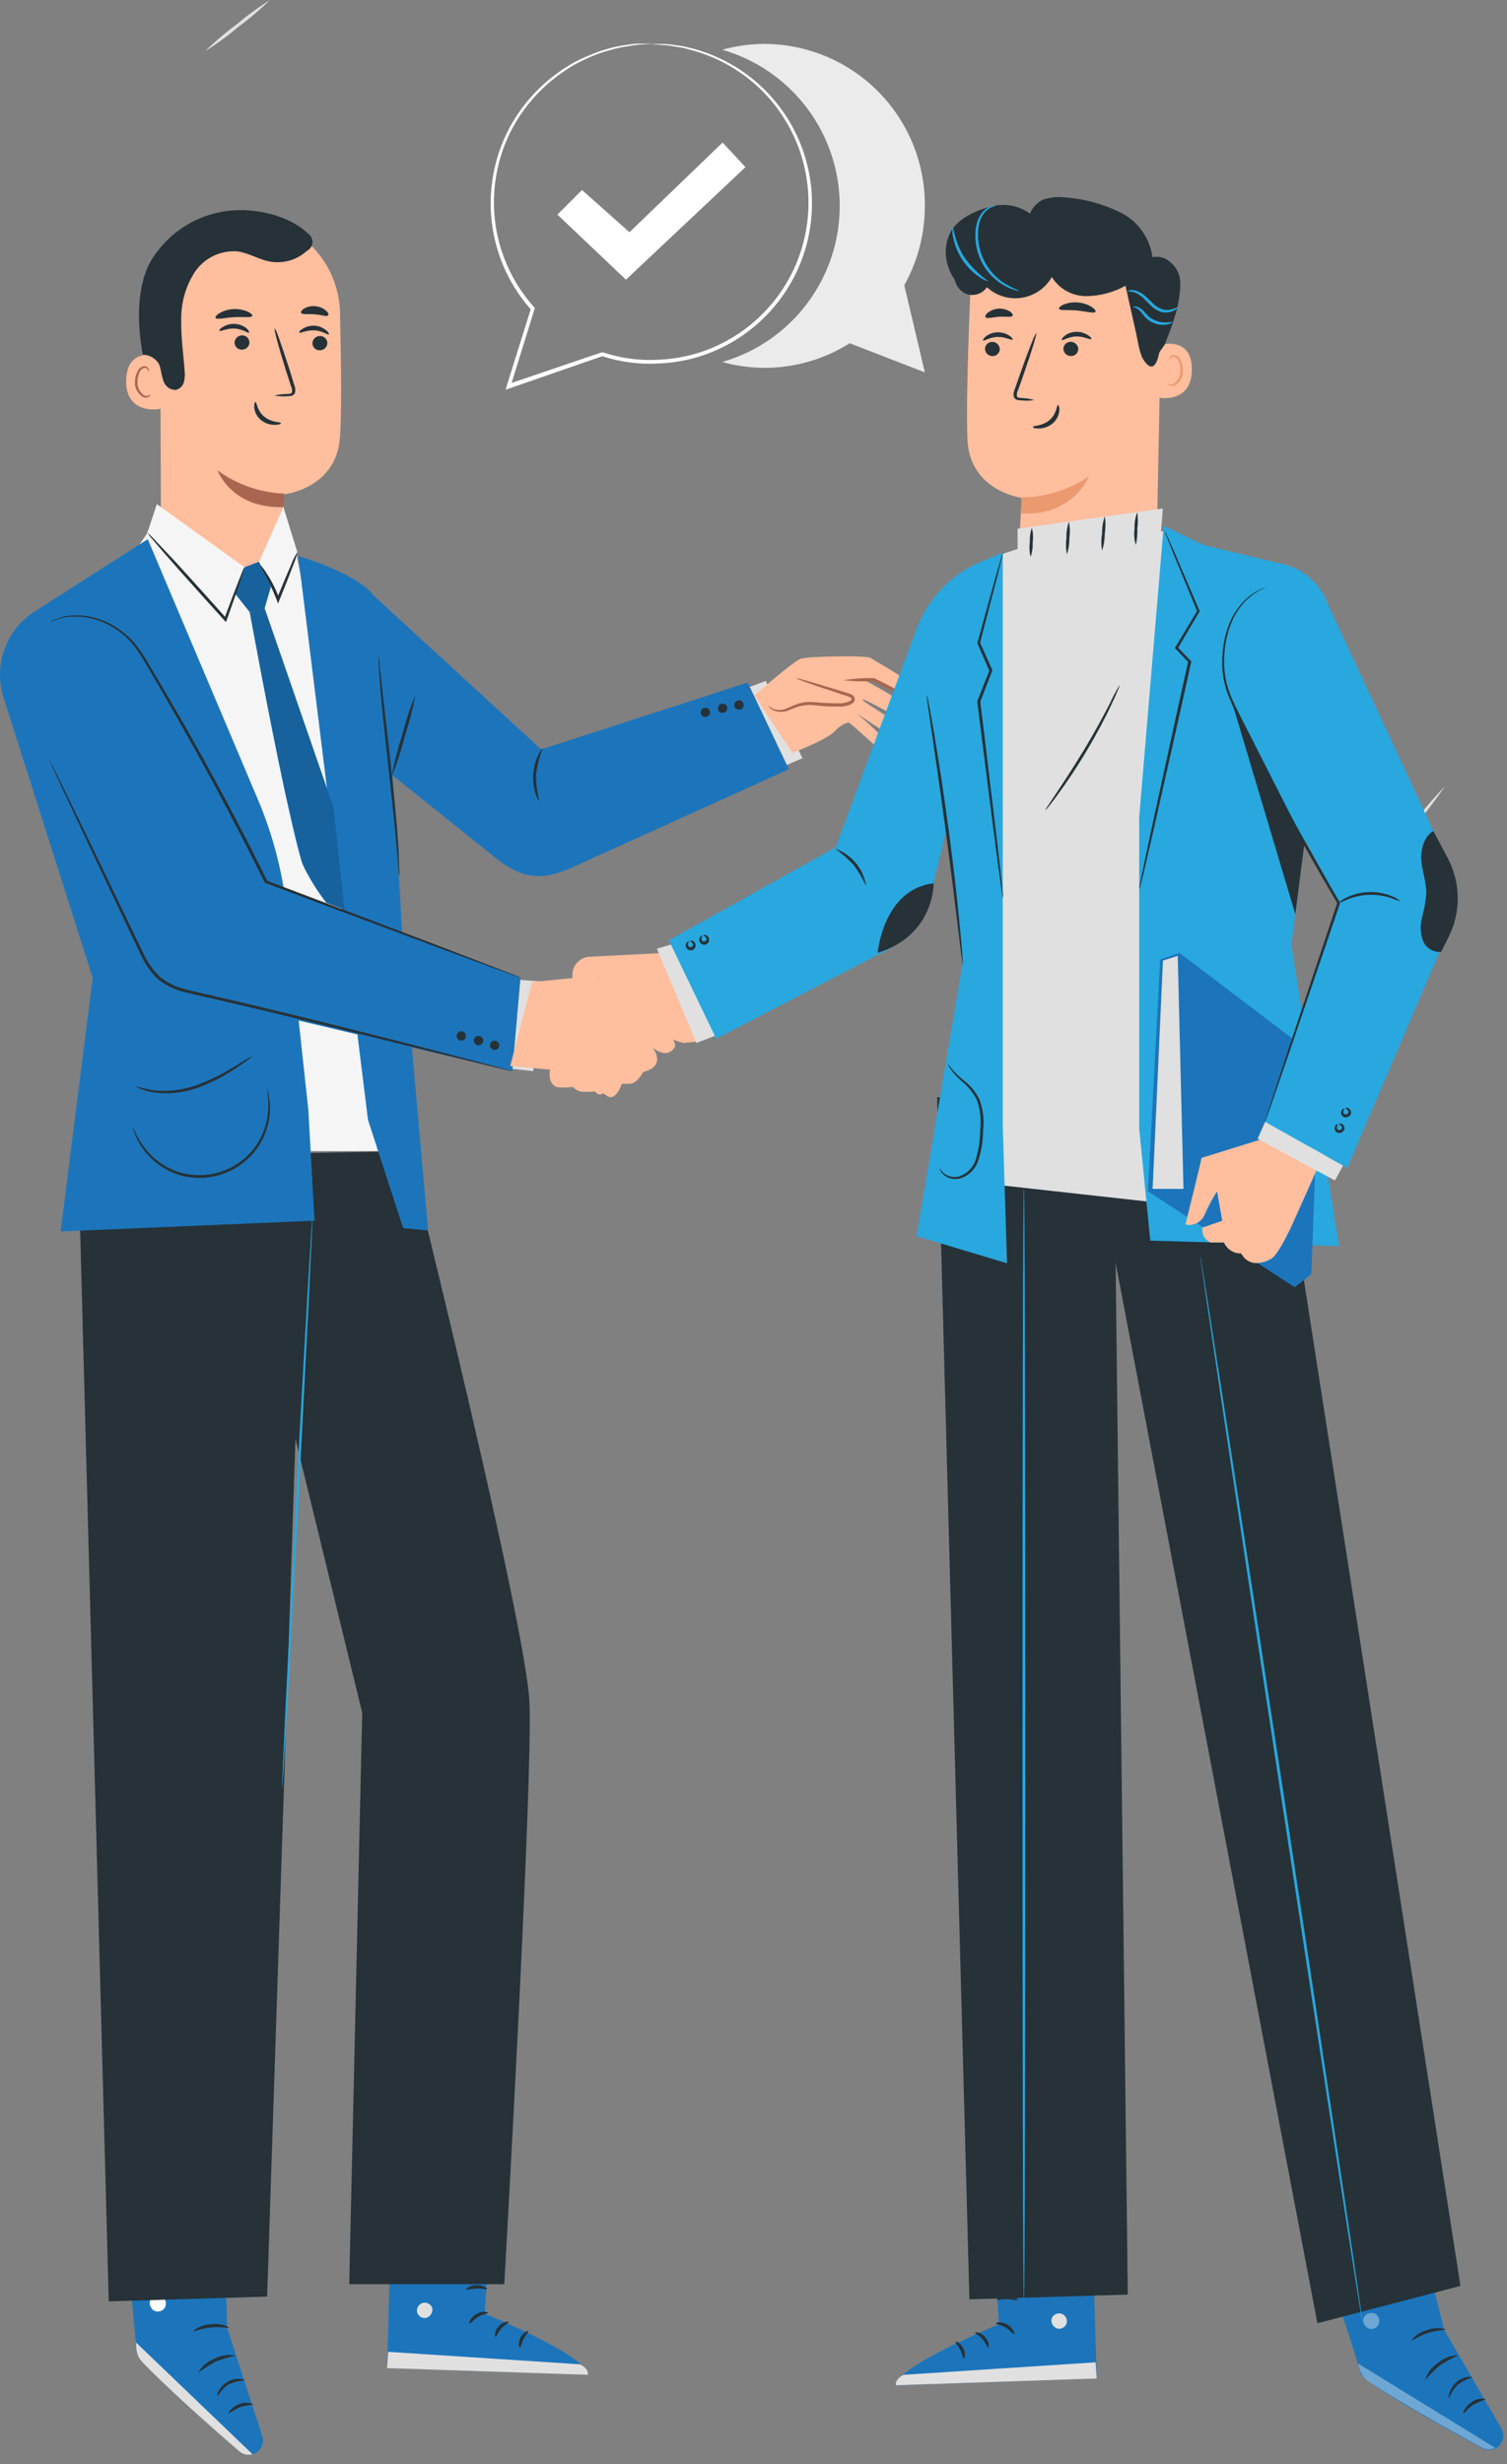 <svg width="126" height="206" viewBox="0 0 126 206" fill="none" xmlns="http://www.w3.org/2000/svg">
<rect x="0" y="0" width="126" height="206" fill="#808080" stroke="none"/>
<path d="M115.147 72.746L120.836 65.725L115.147 72.746Z" fill="white"/>
<path d="M120.813 65.725C119.96 66.969 119.042 68.166 118.061 69.312C117.143 70.507 116.163 71.653 115.124 72.746C115.978 71.504 116.896 70.308 117.876 69.163C118.795 67.967 119.775 66.819 120.813 65.725Z" fill="#E0E0E0"/>
<path d="M22.567 0C21.748 0.806 20.872 1.552 19.945 2.232C19.067 2.978 18.136 3.661 17.161 4.274C17.98 3.468 18.856 2.722 19.783 2.042C20.662 1.297 21.593 0.615 22.567 0Z" fill="#E0E0E0"/>
<path d="M22.53 34.391L16.961 29.885L22.53 34.391Z" fill="white"/>
<path d="M16.971 29.885C17.971 30.54 18.926 31.261 19.829 32.043C20.782 32.763 21.684 33.548 22.53 34.391C21.529 33.741 20.574 33.023 19.671 32.243C18.718 31.52 17.816 30.732 16.971 29.885Z" fill="#E0E0E0"/>
<g style="mix-blend-mode:multiply">
<path d="M75.609 23.848C76.737 21.819 77.329 19.534 77.326 17.212C77.337 15.444 77 13.691 76.333 12.054C75.666 10.416 74.683 8.926 73.44 7.668C72.197 6.411 70.719 5.41 69.089 4.725C67.46 4.039 65.711 3.681 63.943 3.671C62.741 3.671 61.545 3.835 60.388 4.158C63.219 4.974 65.708 6.689 67.48 9.043C69.251 11.397 70.209 14.264 70.209 17.21C70.209 20.156 69.251 23.023 67.48 25.377C65.708 27.731 63.219 29.445 60.388 30.262C62.174 30.76 64.045 30.878 65.879 30.607C67.714 30.337 69.471 29.685 71.038 28.693L77.326 31.129L75.609 23.848Z" fill="#EBEBEB"/>
</g>
<path d="M18.622 183.062L18.998 194.608L21.931 203.657C21.982 203.812 22 203.974 21.985 204.136C21.97 204.297 21.922 204.454 21.843 204.596C21.765 204.738 21.658 204.862 21.53 204.961C21.401 205.06 21.253 205.131 21.096 205.17C20.913 205.217 20.721 205.219 20.537 205.176C20.353 205.134 20.181 205.047 20.038 204.924C18.181 203.333 11.392 197.448 11.411 196.604C11.411 195.625 10.2 184.45 10.2 184.45L18.622 183.062Z" fill="#1C75BB"/>
<path d="M21.115 205.17L11.369 195.824L11.397 196.311C11.419 196.735 11.592 197.137 11.884 197.444C12.664 198.265 14.868 200.483 20.01 204.929C20.158 205.056 20.335 205.144 20.525 205.186C20.715 205.228 20.913 205.223 21.101 205.17H21.115Z" fill="#E0E0E0"/>
<path d="M13.546 191.972C13.695 192.068 13.804 192.217 13.849 192.389C13.895 192.56 13.874 192.743 13.791 192.901C13.701 193.056 13.553 193.17 13.379 193.217C13.205 193.264 13.02 193.24 12.863 193.151C12.706 193.05 12.592 192.893 12.544 192.712C12.496 192.531 12.517 192.338 12.604 192.172C12.715 192.025 12.879 191.927 13.062 191.897C13.244 191.868 13.43 191.91 13.583 192.014" fill="white"/>
<path d="M18.195 200.279C18.261 200.307 18.488 199.69 19.156 199.323C19.569 199.133 20.015 199.022 20.469 198.998C20.469 198.966 20.33 198.887 20.056 198.864C19.7 198.845 19.345 198.929 19.034 199.104C18.723 199.278 18.467 199.538 18.298 199.852C18.158 200.098 18.158 200.27 18.195 200.279Z" fill="#263238"/>
<path d="M19.086 201.778C19.406 201.573 19.737 201.389 20.079 201.226C20.448 201.135 20.821 201.065 21.198 201.017C21.014 200.916 20.808 200.861 20.599 200.855C20.389 200.849 20.181 200.894 19.991 200.984C19.342 201.221 19.04 201.75 19.086 201.778Z" fill="#263238"/>
<path d="M16.553 198.376C17.024 198.025 17.519 197.706 18.033 197.42C18.583 197.214 19.148 197.049 19.722 196.929C19.112 196.798 18.475 196.89 17.926 197.188C17.344 197.412 16.858 197.832 16.553 198.376Z" fill="#263238"/>
<path d="M16.144 194.882C16.181 194.952 16.803 194.65 17.629 194.571C18.455 194.492 19.128 194.659 19.147 194.571C18.681 194.303 18.135 194.209 17.606 194.307C17.067 194.323 16.55 194.526 16.144 194.882Z" fill="#263238"/>
<path d="M15.95 191.494C16.442 191.302 16.959 191.18 17.485 191.132C18.014 191.157 18.536 191.257 19.035 191.429C19.035 191.429 18.919 191.267 18.646 191.128C18.282 190.954 17.883 190.868 17.48 190.877C17.076 190.886 16.681 190.989 16.325 191.179C16.061 191.327 15.931 191.471 15.95 191.494Z" fill="#263238"/>
<path d="M17.43 190.488C17.462 190.344 17.462 190.195 17.43 190.051C17.37 189.654 17.231 189.272 17.021 188.928C16.889 188.663 16.674 188.448 16.409 188.316C16.318 188.279 16.218 188.273 16.123 188.297C16.027 188.321 15.943 188.375 15.88 188.45C15.763 188.602 15.708 188.793 15.727 188.984C15.773 189.371 15.953 189.729 16.237 189.996C16.52 190.263 16.888 190.422 17.277 190.446C17.662 190.465 18.045 190.369 18.376 190.17C18.706 189.971 18.97 189.677 19.133 189.327C19.173 189.239 19.194 189.144 19.194 189.047C19.194 188.95 19.173 188.854 19.133 188.766C19.083 188.681 19.008 188.614 18.918 188.575C18.828 188.536 18.728 188.526 18.632 188.548C18.352 188.625 18.097 188.776 17.894 188.984C17.595 189.247 17.345 189.562 17.156 189.912C17.076 190.036 17.024 190.175 17.003 190.321C17.277 189.868 17.616 189.458 18.01 189.105C18.196 188.933 18.42 188.809 18.664 188.743C18.716 188.731 18.771 188.736 18.82 188.757C18.869 188.778 18.91 188.813 18.938 188.859C18.964 188.917 18.977 188.98 18.977 189.044C18.977 189.108 18.964 189.171 18.938 189.23C18.787 189.526 18.555 189.772 18.269 189.941C17.983 190.109 17.655 190.193 17.323 190.181C16.995 190.158 16.685 190.024 16.443 189.801C16.201 189.579 16.042 189.281 15.991 188.956C15.975 188.824 16.008 188.69 16.084 188.58C16.117 188.538 16.163 188.508 16.215 188.493C16.267 188.479 16.322 188.482 16.372 188.501C16.596 188.611 16.781 188.788 16.901 189.007C17.163 189.466 17.342 189.967 17.43 190.488Z" fill="#263238"/>
<path d="M41.12 184.779L40.522 193.411C40.522 193.411 49.102 196.919 49.144 198.516L32.359 197.954L32.739 184.464L41.12 184.779Z" fill="#1C75BB"/>
<path d="M35.357 192.511C35.197 192.558 35.06 192.661 34.97 192.8C34.88 192.94 34.842 193.107 34.865 193.272C34.904 193.436 35.003 193.579 35.144 193.672C35.284 193.765 35.455 193.801 35.621 193.773C35.794 193.726 35.944 193.617 36.041 193.466C36.137 193.315 36.175 193.133 36.145 192.956C36.09 192.789 35.971 192.649 35.814 192.569C35.657 192.488 35.474 192.472 35.306 192.525" fill="#E0E0E0"/>
<path d="M32.359 197.968L32.452 196.608L48.513 197.653C48.513 197.653 49.246 198.005 49.144 198.53L32.359 197.968Z" fill="#E0E0E0"/>
<path d="M40.8 193.337C40.8 193.42 40.382 193.443 39.969 193.694C39.556 193.945 39.334 194.279 39.259 194.246C39.185 194.214 39.319 193.74 39.825 193.448C40.331 193.156 40.818 193.272 40.8 193.337Z" fill="#263238"/>
<path d="M42.536 194.121C42.536 194.204 42.192 194.33 41.9 194.669C41.607 195.007 41.519 195.369 41.436 195.365C41.352 195.36 41.32 194.901 41.686 194.478C42.053 194.056 42.536 194.047 42.536 194.121Z" fill="#263238"/>
<path d="M43.464 196.265C43.389 196.265 43.287 195.866 43.515 195.425C43.742 194.984 44.127 194.817 44.16 194.887C44.192 194.956 43.951 195.188 43.77 195.55C43.589 195.912 43.547 196.26 43.464 196.265Z" fill="#263238"/>
<path d="M40.716 191.355C40.679 191.425 40.308 191.299 39.844 191.318C39.38 191.337 39.013 191.467 38.972 191.397C38.93 191.327 39.287 191.044 39.835 191.03C40.382 191.016 40.758 191.29 40.716 191.355Z" fill="#263238"/>
<path d="M40.805 189.61C40.527 189.668 40.238 189.651 39.969 189.559C39.668 189.493 39.375 189.392 39.097 189.258C38.937 189.177 38.782 189.087 38.633 188.988C38.541 188.932 38.458 188.861 38.387 188.78C38.334 188.72 38.304 188.645 38.3 188.565C38.295 188.486 38.318 188.408 38.364 188.343C38.407 188.288 38.463 188.243 38.527 188.213C38.59 188.182 38.66 188.167 38.73 188.167C38.836 188.169 38.941 188.188 39.041 188.223C39.22 188.271 39.394 188.336 39.561 188.418C39.84 188.554 40.095 188.734 40.317 188.951C40.693 189.327 40.819 189.638 40.781 189.652C40.744 189.666 40.559 189.415 40.173 189.104C39.949 188.92 39.703 188.765 39.44 188.64C39.289 188.576 39.134 188.521 38.976 188.478C38.8 188.427 38.647 188.418 38.6 188.478C38.554 188.538 38.6 188.52 38.6 188.571C38.653 188.631 38.714 188.682 38.781 188.724C38.922 188.821 39.068 188.911 39.218 188.993C39.475 189.128 39.744 189.242 40.02 189.332C40.289 189.403 40.551 189.496 40.805 189.61Z" fill="#263238"/>
<path d="M40.693 189.722C40.543 189.477 40.475 189.191 40.498 188.905C40.494 188.407 40.624 187.916 40.874 187.485C40.924 187.376 41.001 187.281 41.097 187.209C41.194 187.138 41.307 187.092 41.426 187.077C41.501 187.081 41.573 187.106 41.634 187.15C41.695 187.193 41.742 187.253 41.77 187.323C41.81 187.422 41.835 187.527 41.844 187.634C41.875 187.821 41.875 188.012 41.844 188.2C41.788 188.513 41.656 188.808 41.459 189.058C41.115 189.481 40.772 189.569 40.763 189.522C40.754 189.476 41.027 189.332 41.297 188.919C41.448 188.683 41.548 188.417 41.589 188.139C41.61 187.978 41.61 187.814 41.589 187.652C41.589 187.476 41.505 187.327 41.436 187.346C41.366 187.364 41.208 187.471 41.134 187.61C41.043 187.757 40.969 187.912 40.911 188.074C40.807 188.34 40.743 188.62 40.721 188.905C40.661 189.402 40.74 189.713 40.693 189.722Z" fill="#263238"/>
<path d="M6.613 99.555L9.091 192.39L22.335 191.991L25.491 96.39L6.613 99.555Z" fill="#263238"/>
<path d="M34.136 96.232C34.136 96.232 43.965 135.589 44.267 142.3C44.568 149.01 42.164 190.952 42.164 190.952H29.198L30.284 143.186L20.437 102.78L22.799 96.441L34.136 96.232Z" fill="#263238"/>
<path d="M26.136 101.068C26.141 101.109 26.141 101.151 26.136 101.193V101.56C26.136 101.903 26.108 102.376 26.085 102.952C26.029 104.2 25.945 105.968 25.843 108.149C25.621 112.553 25.31 118.609 24.966 125.296C24.623 131.983 24.261 138.039 24.038 142.443C23.904 144.62 23.797 146.392 23.723 147.636C23.681 148.235 23.648 148.708 23.625 149.051C23.625 149.2 23.625 149.321 23.593 149.418C23.597 149.46 23.597 149.502 23.593 149.543C23.588 149.5 23.588 149.457 23.593 149.413C23.593 149.321 23.593 149.2 23.593 149.047C23.593 148.708 23.625 148.235 23.648 147.655C23.704 146.406 23.788 144.634 23.885 142.457C24.112 138.049 24.423 131.993 24.762 125.287C25.101 118.581 25.467 112.544 25.713 108.117C25.843 105.94 25.95 104.168 26.029 102.924C26.071 102.325 26.103 101.852 26.126 101.532C26.126 101.379 26.126 101.258 26.159 101.165C26.146 101.134 26.139 101.101 26.136 101.068Z" fill="#28A8DF"/>
<path d="M24.679 45.77C24.679 45.77 29.491 69.641 29.561 76.366C29.63 83.09 31.992 96.232 31.992 96.232H11.156L10.692 59.864L9.207 49.019L12.335 44.554L24.679 45.77Z" fill="#F5F5F5"/>
<path d="M24.934 46.476C24.934 46.476 29.904 47.933 31.217 49.77C32.252 51.223 33.653 78.681 33.653 78.681L35.793 102.864L33.709 102.669L30.767 93.615L24.934 46.476Z" fill="#1C75BB"/>
<path d="M31.217 49.77L45.25 62.648L62.518 57.056L65.957 64.305L47.529 72.658C44.898 73.781 43.245 73.164 41.417 71.702L31.755 63.966L31.217 49.77Z" fill="#1C75BB"/>
<path d="M59.307 59.367C59.353 59.456 59.363 59.559 59.334 59.655C59.304 59.751 59.237 59.831 59.149 59.877C59.06 59.924 58.957 59.934 58.861 59.904C58.765 59.875 58.685 59.808 58.638 59.72C58.614 59.676 58.599 59.629 58.593 59.579C58.588 59.53 58.593 59.48 58.607 59.432C58.621 59.385 58.645 59.34 58.677 59.302C58.708 59.264 58.747 59.232 58.791 59.209C58.881 59.163 58.985 59.154 59.081 59.183C59.178 59.213 59.258 59.279 59.307 59.367Z" fill="#263238"/>
<path d="M58.996 59.933C58.957 59.94 58.918 59.94 58.88 59.933C58.781 59.903 58.698 59.837 58.648 59.748C58.602 59.655 58.592 59.55 58.62 59.45C58.634 59.401 58.658 59.355 58.691 59.315C58.724 59.275 58.764 59.242 58.81 59.218C58.855 59.193 58.904 59.178 58.956 59.173C59.007 59.168 59.059 59.174 59.107 59.191C59.203 59.219 59.283 59.283 59.332 59.37C59.38 59.456 59.393 59.559 59.367 59.655C59.353 59.705 59.33 59.751 59.297 59.791C59.264 59.831 59.223 59.864 59.177 59.887C59.121 59.918 59.059 59.934 58.996 59.933ZM58.996 59.177C58.936 59.177 58.877 59.192 58.824 59.218C58.739 59.266 58.676 59.344 58.648 59.437C58.634 59.483 58.629 59.531 58.634 59.579C58.638 59.626 58.653 59.673 58.676 59.715C58.697 59.759 58.728 59.797 58.766 59.828C58.803 59.859 58.847 59.883 58.894 59.896C58.986 59.924 59.087 59.914 59.172 59.868C59.257 59.821 59.32 59.743 59.349 59.65C59.363 59.596 59.366 59.539 59.355 59.483C59.344 59.428 59.321 59.376 59.287 59.331C59.253 59.286 59.209 59.249 59.158 59.224C59.108 59.199 59.052 59.186 58.996 59.186V59.177Z" fill="#263238"/>
<path d="M60.75 59.019C60.797 59.107 60.808 59.21 60.779 59.306C60.75 59.402 60.685 59.482 60.597 59.53C60.509 59.577 60.406 59.587 60.31 59.559C60.214 59.53 60.134 59.465 60.086 59.377C60.062 59.333 60.047 59.285 60.041 59.236C60.036 59.187 60.041 59.136 60.055 59.089C60.069 59.041 60.093 58.997 60.125 58.959C60.156 58.92 60.195 58.889 60.239 58.866C60.328 58.82 60.431 58.81 60.526 58.838C60.621 58.867 60.702 58.932 60.75 59.019Z" fill="#263238"/>
<path d="M60.42 59.59C60.382 59.597 60.343 59.597 60.304 59.59C60.206 59.56 60.123 59.493 60.072 59.404C60.025 59.312 60.015 59.205 60.045 59.106C60.076 59.007 60.144 58.924 60.235 58.875C60.28 58.85 60.329 58.835 60.38 58.829C60.431 58.824 60.483 58.828 60.532 58.843C60.63 58.874 60.713 58.942 60.764 59.033C60.812 59.124 60.822 59.231 60.792 59.33C60.761 59.429 60.693 59.513 60.601 59.562C60.544 59.587 60.482 59.596 60.42 59.59ZM60.42 58.833C60.361 58.834 60.302 58.848 60.249 58.875C60.186 58.91 60.134 58.964 60.101 59.028C60.068 59.092 60.054 59.165 60.061 59.237C60.069 59.309 60.097 59.377 60.143 59.433C60.188 59.489 60.249 59.531 60.318 59.553C60.411 59.578 60.511 59.569 60.597 59.525C60.682 59.478 60.746 59.4 60.774 59.307C60.802 59.214 60.791 59.114 60.745 59.028C60.723 58.985 60.693 58.946 60.655 58.915C60.618 58.884 60.574 58.861 60.527 58.847C60.491 58.837 60.453 58.833 60.416 58.833H60.42Z" fill="#263238"/>
<path d="M62.128 58.745C62.152 58.789 62.168 58.836 62.173 58.886C62.178 58.935 62.174 58.985 62.16 59.033C62.145 59.08 62.122 59.125 62.09 59.163C62.058 59.201 62.019 59.233 61.975 59.256C61.886 59.302 61.782 59.311 61.685 59.282C61.589 59.252 61.508 59.186 61.46 59.098C61.413 59.009 61.404 58.906 61.433 58.81C61.463 58.714 61.529 58.634 61.618 58.587C61.706 58.541 61.81 58.531 61.906 58.561C62.001 58.59 62.081 58.657 62.128 58.745Z" fill="#263238"/>
<path d="M61.78 59.312C61.742 59.319 61.703 59.319 61.664 59.312C61.569 59.283 61.488 59.219 61.44 59.133C61.391 59.046 61.378 58.944 61.404 58.848C61.418 58.798 61.442 58.751 61.474 58.711C61.507 58.671 61.548 58.639 61.594 58.615C61.64 58.591 61.689 58.576 61.74 58.571C61.791 58.565 61.843 58.57 61.892 58.585C61.941 58.599 61.987 58.623 62.026 58.656C62.066 58.688 62.099 58.728 62.123 58.773C62.171 58.865 62.181 58.972 62.151 59.071C62.12 59.17 62.052 59.253 61.961 59.302C61.903 59.321 61.84 59.324 61.78 59.312ZM61.78 58.555C61.72 58.556 61.662 58.57 61.608 58.597C61.524 58.644 61.461 58.722 61.432 58.815C61.418 58.861 61.413 58.909 61.418 58.957C61.423 59.005 61.437 59.051 61.46 59.093C61.482 59.137 61.512 59.175 61.549 59.206C61.587 59.237 61.63 59.261 61.676 59.275C61.722 59.289 61.771 59.294 61.819 59.289C61.867 59.285 61.914 59.27 61.956 59.247C62.042 59.2 62.106 59.122 62.133 59.029C62.161 58.936 62.151 58.836 62.105 58.75C62.074 58.691 62.027 58.641 61.97 58.607C61.913 58.572 61.847 58.554 61.78 58.555Z" fill="#263238"/>
<path d="M62.69 57.418L64.026 56.926L67.094 63.386L65.79 63.943L62.69 57.418Z" fill="#E0E0E0"/>
<path d="M31.667 54.861C31.714 55.098 31.741 55.339 31.746 55.581C31.797 56.091 31.867 56.75 31.95 57.548C32.141 59.251 32.414 61.525 32.684 64.045C32.953 66.565 33.189 68.881 33.291 70.542C33.347 71.377 33.37 72.055 33.375 72.523C33.4 72.766 33.4 73.01 33.375 73.252C33.332 73.013 33.309 72.771 33.305 72.528C33.273 72.064 33.222 71.386 33.143 70.556C32.994 68.894 32.748 66.602 32.465 64.059C32.182 61.516 31.936 59.228 31.802 57.562C31.732 56.727 31.695 56.054 31.676 55.585C31.65 55.345 31.647 55.102 31.667 54.861Z" fill="#263238"/>
<path d="M34.735 58.082C34.518 59.254 34.223 60.411 33.853 61.544C33.559 62.698 33.188 63.831 32.744 64.936C32.958 63.764 33.251 62.607 33.621 61.474C33.913 60.319 34.285 59.185 34.735 58.082Z" fill="#263238"/>
<path d="M45.102 67.001C44.953 66.821 44.847 66.61 44.791 66.384C44.444 65.314 44.517 64.153 44.995 63.135C45.185 62.75 45.357 62.546 45.38 62.565C45.098 63.268 44.911 64.007 44.823 64.76C44.819 65.516 44.913 66.269 45.102 67.001Z" fill="#263238"/>
<path d="M43.496 81.916L45.292 82.055L44.582 89.55L42.846 89.35L43.496 81.916Z" fill="#E0E0E0"/>
<path d="M12.353 45.074L2.668 51.269C1.562 52.048 0.736 53.162 0.314 54.447C-0.108 55.732 -0.105 57.119 0.325 58.402L7.75 81.74L5.072 102.947L26.298 102.047L25.778 92.766L23.978 76.134C23.644 73.05 22.877 70.029 21.699 67.159L12.353 45.074Z" fill="#1C75BB"/>
<path d="M2.237 59.664L11.921 79.93C12.308 80.737 12.871 81.448 13.568 82.01C14.265 82.572 15.078 82.971 15.95 83.178L42.828 89.545L43.515 81.716L22.999 74.008L12.678 54.197C12.305 53.484 11.791 52.855 11.166 52.349C10.541 51.842 9.819 51.468 9.044 51.251C8.27 51.034 7.459 50.977 6.662 51.085C5.864 51.192 5.098 51.462 4.408 51.877C3.123 52.654 2.182 53.893 1.779 55.34C1.375 56.787 1.539 58.334 2.237 59.664Z" fill="#1C75BB"/>
<path d="M43.515 81.721C43.476 81.718 43.439 81.708 43.403 81.693L43.088 81.586L41.872 81.15L37.37 79.493L22.2 73.823H22.159L22.135 73.781C21.565 72.644 20.961 71.461 20.349 70.24C18.669 66.964 16.994 63.878 15.425 61.098C14.641 59.706 13.884 58.393 13.17 57.163L12.126 55.376C11.959 55.093 11.791 54.819 11.615 54.559C11.449 54.303 11.266 54.058 11.068 53.826C10.376 53.002 9.489 52.364 8.487 51.97C7.732 51.663 6.921 51.517 6.107 51.543C5.408 51.556 4.723 51.739 4.111 52.077L4.223 51.998C4.334 51.92 4.454 51.854 4.58 51.803C5.06 51.59 5.577 51.47 6.102 51.45C6.932 51.407 7.761 51.541 8.534 51.845C9.863 52.365 10.998 53.284 11.782 54.476C11.968 54.736 12.14 55.014 12.302 55.297L13.355 57.061C14.079 58.286 14.84 59.599 15.634 60.987C17.212 63.771 18.882 66.848 20.581 70.129C21.198 71.34 21.801 72.533 22.363 73.674L22.298 73.614L37.44 79.359L41.914 81.085L43.116 81.549L43.426 81.679L43.515 81.721Z" fill="#263238"/>
<path d="M38.948 86.603C38.948 86.704 38.908 86.8 38.837 86.872C38.766 86.943 38.669 86.983 38.568 86.983C38.467 86.983 38.37 86.943 38.299 86.872C38.227 86.8 38.187 86.704 38.187 86.603C38.187 86.502 38.227 86.405 38.299 86.334C38.37 86.262 38.467 86.222 38.568 86.222C38.669 86.222 38.766 86.262 38.837 86.334C38.908 86.405 38.948 86.502 38.948 86.603Z" fill="#263238"/>
<path d="M38.577 87.002C38.499 87.003 38.422 86.98 38.356 86.937C38.291 86.894 38.239 86.833 38.209 86.76C38.178 86.688 38.17 86.609 38.185 86.531C38.2 86.455 38.238 86.384 38.294 86.328C38.349 86.273 38.42 86.235 38.497 86.22C38.574 86.205 38.653 86.213 38.725 86.244C38.798 86.274 38.859 86.326 38.902 86.391C38.945 86.457 38.968 86.534 38.967 86.612C38.966 86.715 38.924 86.813 38.851 86.886C38.779 86.959 38.68 87.001 38.577 87.002ZM38.577 86.241C38.503 86.24 38.431 86.261 38.37 86.301C38.308 86.341 38.26 86.399 38.231 86.467C38.202 86.534 38.194 86.609 38.208 86.681C38.221 86.754 38.257 86.82 38.308 86.873C38.36 86.925 38.426 86.961 38.498 86.976C38.57 86.99 38.645 86.983 38.713 86.955C38.782 86.927 38.84 86.88 38.881 86.819C38.922 86.757 38.944 86.686 38.944 86.612C38.946 86.563 38.937 86.513 38.92 86.467C38.902 86.421 38.876 86.379 38.841 86.344C38.807 86.308 38.766 86.28 38.721 86.261C38.675 86.241 38.626 86.231 38.577 86.231V86.241Z" fill="#263238"/>
<path d="M40.387 87.002C40.387 87.103 40.347 87.2 40.276 87.271C40.204 87.343 40.107 87.383 40.007 87.383C39.906 87.383 39.809 87.343 39.737 87.271C39.666 87.2 39.626 87.103 39.626 87.002C39.626 86.901 39.666 86.804 39.737 86.733C39.809 86.662 39.906 86.622 40.007 86.622C40.107 86.622 40.204 86.662 40.276 86.733C40.347 86.804 40.387 86.901 40.387 87.002Z" fill="#263238"/>
<path d="M40.006 87.368C39.929 87.368 39.854 87.346 39.79 87.303C39.726 87.26 39.676 87.199 39.646 87.128C39.617 87.057 39.609 86.978 39.624 86.903C39.639 86.827 39.676 86.758 39.731 86.703C39.785 86.648 39.855 86.611 39.93 86.596C40.006 86.581 40.084 86.589 40.155 86.618C40.227 86.648 40.288 86.698 40.33 86.762C40.373 86.826 40.396 86.902 40.396 86.979C40.396 87.03 40.386 87.081 40.366 87.128C40.347 87.175 40.318 87.218 40.282 87.254C40.246 87.29 40.203 87.319 40.155 87.339C40.108 87.358 40.057 87.368 40.006 87.368ZM40.006 86.612C39.934 86.612 39.863 86.634 39.803 86.674C39.742 86.714 39.695 86.771 39.668 86.838C39.64 86.905 39.633 86.979 39.647 87.05C39.661 87.121 39.696 87.187 39.747 87.238C39.798 87.289 39.864 87.324 39.935 87.338C40.006 87.352 40.08 87.345 40.147 87.317C40.214 87.29 40.271 87.243 40.311 87.182C40.351 87.122 40.373 87.051 40.373 86.979C40.373 86.881 40.334 86.788 40.266 86.719C40.197 86.651 40.103 86.612 40.006 86.612Z" fill="#263238"/>
<path d="M41.352 87.763C41.562 87.763 41.733 87.593 41.733 87.382C41.733 87.172 41.562 87.002 41.352 87.002C41.142 87.002 40.972 87.172 40.972 87.382C40.972 87.593 41.142 87.763 41.352 87.763Z" fill="#263238"/>
<path d="M41.361 87.772C41.284 87.772 41.209 87.749 41.145 87.707C41.081 87.664 41.031 87.603 41.001 87.532C40.972 87.46 40.964 87.382 40.979 87.306C40.994 87.231 41.031 87.161 41.086 87.107C41.14 87.052 41.21 87.015 41.285 87C41.361 86.985 41.439 86.993 41.511 87.022C41.582 87.052 41.643 87.102 41.686 87.166C41.728 87.23 41.751 87.305 41.751 87.382C41.751 87.486 41.71 87.585 41.637 87.658C41.564 87.731 41.465 87.772 41.361 87.772ZM41.361 87.016C41.264 87.016 41.171 87.055 41.102 87.123C41.033 87.192 40.995 87.285 40.995 87.382C40.995 87.48 41.033 87.573 41.102 87.642C41.171 87.71 41.264 87.749 41.361 87.749C41.459 87.749 41.552 87.71 41.621 87.642C41.69 87.573 41.728 87.48 41.728 87.382C41.728 87.285 41.69 87.192 41.621 87.123C41.552 87.055 41.459 87.016 41.361 87.016Z" fill="#263238"/>
<path d="M42.828 89.55L42.698 89.526L42.322 89.443L40.874 89.095L35.556 87.786C31.069 86.686 24.883 85.127 18.005 83.535C17.147 83.331 16.297 83.169 15.458 82.941C14.605 82.747 13.81 82.354 13.137 81.795C12.549 81.208 12.077 80.515 11.745 79.753L10.733 77.637L7.262 70.296L4.942 65.34L4.325 63.989L4.167 63.636C4.148 63.596 4.132 63.554 4.121 63.511C4.121 63.511 4.148 63.548 4.19 63.623L4.367 63.971L5.03 65.302C5.601 66.481 6.422 68.156 7.425 70.226L10.947 77.54C11.276 78.227 11.62 78.932 11.963 79.651C12.292 80.385 12.753 81.052 13.323 81.619C13.963 82.149 14.718 82.522 15.527 82.709C16.349 82.932 17.207 83.095 18.066 83.303C24.938 84.895 31.124 86.478 35.602 87.624L40.902 89.016L42.336 89.406L42.707 89.513C42.749 89.52 42.789 89.532 42.828 89.55Z" fill="#263238"/>
<path d="M21.119 88.278C21.119 88.278 21.017 88.389 20.799 88.547C20.581 88.705 20.27 88.937 19.871 89.202C18.835 89.919 17.712 90.502 16.529 90.937C15.334 91.375 14.048 91.504 12.789 91.313C12.41 91.25 12.04 91.144 11.685 90.998C11.553 90.95 11.43 90.882 11.318 90.798C11.81 90.94 12.309 91.056 12.812 91.146C14.043 91.279 15.287 91.13 16.451 90.71C17.614 90.276 18.729 89.723 19.778 89.058C20.208 88.769 20.656 88.509 21.119 88.278Z" fill="#263238"/>
<path d="M22.298 90.969C22.328 91.025 22.349 91.084 22.363 91.146C22.416 91.316 22.458 91.49 22.488 91.666C22.6 92.317 22.6 92.982 22.488 93.633C22.309 94.603 21.895 95.515 21.282 96.288C20.51 97.23 19.468 97.913 18.297 98.245C17.125 98.577 15.88 98.542 14.729 98.144C13.803 97.8 12.976 97.234 12.32 96.496C11.879 96.003 11.528 95.436 11.281 94.821C11.218 94.655 11.164 94.487 11.119 94.315C11.091 94.195 11.077 94.13 11.086 94.13C11.393 94.959 11.854 95.723 12.446 96.38C13.098 97.078 13.905 97.611 14.803 97.935C15.909 98.308 17.102 98.338 18.226 98.024C19.35 97.71 20.353 97.064 21.105 96.172C21.707 95.431 22.122 94.558 22.316 93.624C22.478 92.746 22.471 91.845 22.298 90.969Z" fill="#263238"/>
<path d="M13.397 26.6L13.457 43.891C13.461 44.587 13.607 45.274 13.884 45.912C14.162 46.55 14.566 47.125 15.072 47.603C15.579 48.08 16.177 48.449 16.83 48.689C17.483 48.928 18.178 49.033 18.873 48.995C20.187 48.92 21.422 48.344 22.325 47.386C23.228 46.428 23.729 45.161 23.727 43.844C23.727 42.54 23.727 41.455 23.727 41.325C23.727 41.325 28.127 40.893 28.428 36.535C28.577 34.429 28.521 30.067 28.428 26.122C28.381 24.078 27.566 22.126 26.144 20.656C24.722 19.186 22.799 18.306 20.757 18.191H20.335C15.801 18.182 13.263 22.034 13.397 26.6Z" fill="#FFBE9D"/>
<path d="M23.755 41.264C21.747 41.184 19.809 40.509 18.186 39.324C18.186 39.324 19.351 42.54 23.723 42.396L23.755 41.264Z" fill="#AA6550"/>
<path d="M27.37 28.688C27.363 28.851 27.291 29.005 27.172 29.116C27.052 29.228 26.893 29.287 26.73 29.282C26.65 29.284 26.571 29.27 26.497 29.241C26.423 29.211 26.355 29.167 26.299 29.111C26.242 29.056 26.197 28.989 26.167 28.915C26.136 28.842 26.121 28.763 26.122 28.683C26.13 28.521 26.201 28.369 26.32 28.258C26.438 28.147 26.595 28.087 26.757 28.089C26.837 28.088 26.916 28.103 26.99 28.132C27.064 28.162 27.131 28.206 27.188 28.261C27.245 28.317 27.291 28.383 27.322 28.456C27.353 28.53 27.369 28.608 27.37 28.688Z" fill="#263238"/>
<path d="M27.491 27.955C27.412 28.029 26.957 27.653 26.289 27.616C25.62 27.579 25.105 27.89 25.04 27.802C24.975 27.714 25.091 27.621 25.314 27.477C25.616 27.292 25.968 27.206 26.321 27.231C26.661 27.253 26.986 27.381 27.249 27.598C27.472 27.769 27.532 27.918 27.491 27.955Z" fill="#263238"/>
<path d="M20.855 28.637C20.848 28.799 20.777 28.953 20.658 29.064C20.539 29.175 20.382 29.235 20.219 29.231C20.14 29.233 20.06 29.219 19.986 29.189C19.912 29.16 19.845 29.116 19.788 29.06C19.732 29.005 19.687 28.938 19.656 28.864C19.626 28.791 19.61 28.712 19.611 28.632C19.618 28.47 19.689 28.317 19.808 28.206C19.927 28.095 20.084 28.035 20.247 28.038C20.326 28.036 20.406 28.05 20.48 28.08C20.553 28.109 20.621 28.153 20.678 28.209C20.734 28.265 20.779 28.331 20.81 28.405C20.84 28.478 20.855 28.557 20.855 28.637Z" fill="#263238"/>
<path d="M20.822 27.802C20.739 27.881 20.289 27.5 19.616 27.468C18.943 27.435 18.437 27.737 18.367 27.648C18.298 27.56 18.423 27.472 18.646 27.328C18.946 27.143 19.296 27.056 19.648 27.078C19.997 27.098 20.331 27.226 20.604 27.444C20.799 27.602 20.859 27.769 20.822 27.802Z" fill="#263238"/>
<path d="M22.943 33.069C23.303 32.981 23.672 32.936 24.043 32.934C24.214 32.934 24.381 32.902 24.414 32.786C24.438 32.611 24.409 32.433 24.33 32.275C24.191 31.853 24.047 31.407 23.899 30.943C23.3 29.045 22.878 27.491 22.971 27.468C23.064 27.444 23.579 28.962 24.191 30.851C24.33 31.315 24.47 31.779 24.6 32.187C24.697 32.4 24.715 32.64 24.651 32.865C24.622 32.923 24.58 32.974 24.529 33.015C24.477 33.055 24.417 33.083 24.354 33.097C24.257 33.116 24.159 33.126 24.061 33.124C23.688 33.156 23.311 33.137 22.943 33.069Z" fill="#263238"/>
<path d="M21.091 26.409C21.012 26.59 20.349 26.465 19.56 26.516C18.771 26.567 18.117 26.744 18.024 26.572C17.982 26.493 18.103 26.326 18.367 26.168C18.719 25.973 19.111 25.86 19.513 25.839C19.915 25.817 20.317 25.887 20.688 26.043C20.989 26.173 21.124 26.326 21.091 26.409Z" fill="#263238"/>
<path d="M27.44 26.354C27.314 26.498 26.86 26.317 26.307 26.275C25.755 26.233 25.277 26.321 25.175 26.154C25.133 26.076 25.217 25.927 25.43 25.792C25.713 25.635 26.036 25.567 26.358 25.598C26.684 25.621 26.994 25.746 27.245 25.955C27.44 26.122 27.491 26.284 27.44 26.354Z" fill="#263238"/>
<path d="M13.569 29.848C13.495 29.811 10.622 28.795 10.548 31.779C10.473 34.763 13.485 34.224 13.495 34.141C13.504 34.057 13.569 29.848 13.569 29.848Z" fill="#FFBE9D"/>
<path d="M12.59 32.985C12.59 32.985 12.539 33.023 12.45 33.06C12.325 33.111 12.185 33.111 12.06 33.06C11.871 32.932 11.718 32.757 11.619 32.552C11.519 32.346 11.476 32.118 11.494 31.89C11.493 31.635 11.548 31.383 11.657 31.152C11.687 31.059 11.739 30.975 11.81 30.907C11.88 30.839 11.966 30.789 12.06 30.762C12.12 30.748 12.183 30.756 12.238 30.783C12.293 30.81 12.337 30.855 12.362 30.911C12.399 30.994 12.362 31.055 12.395 31.059C12.427 31.064 12.46 31.013 12.441 30.888C12.424 30.814 12.383 30.747 12.325 30.698C12.286 30.666 12.24 30.642 12.192 30.628C12.143 30.613 12.092 30.609 12.042 30.614C11.917 30.636 11.8 30.691 11.702 30.772C11.604 30.854 11.53 30.959 11.485 31.078C11.352 31.333 11.284 31.617 11.286 31.904C11.264 32.17 11.321 32.436 11.451 32.669C11.581 32.902 11.777 33.091 12.014 33.213C12.091 33.237 12.173 33.244 12.254 33.233C12.334 33.222 12.411 33.193 12.478 33.148C12.59 33.06 12.622 32.99 12.59 32.985Z" fill="#AA6550"/>
<path d="M11.917 29.653C12.201 29.651 12.481 29.726 12.726 29.869C12.971 30.013 13.172 30.221 13.309 30.47C13.476 30.906 13.495 31.398 13.662 31.83C13.726 32.055 13.863 32.253 14.052 32.392C14.242 32.531 14.472 32.602 14.706 32.596C14.864 32.556 15.009 32.476 15.127 32.362C15.244 32.249 15.329 32.107 15.374 31.95C15.455 31.637 15.475 31.311 15.434 30.99C15.342 29.598 15.124 28.206 15.152 26.785C15.118 25.37 15.504 23.977 16.261 22.781C16.648 22.191 17.186 21.716 17.82 21.406C18.453 21.096 19.159 20.961 19.862 21.017C20.79 21.147 21.607 21.676 22.516 21.857C23.06 21.962 23.621 21.941 24.156 21.797C24.691 21.652 25.185 21.387 25.602 21.022C25.65 20.983 25.699 20.948 25.751 20.915C25.902 20.82 26.018 20.677 26.08 20.509C26.141 20.341 26.145 20.157 26.089 19.987C26.06 19.879 26.006 19.779 25.932 19.695C24.201 17.899 20.934 17.24 18.507 17.713C17.263 17.945 16.085 18.444 15.053 19.176C14.022 19.909 13.162 20.857 12.534 21.955C11.369 24.159 11.495 27.319 11.94 29.639" fill="#263238"/>
<path d="M21.361 33.598C21.472 33.598 21.472 34.317 22.094 34.832C22.716 35.347 23.486 35.269 23.486 35.366C23.486 35.464 23.314 35.51 22.985 35.519C22.559 35.524 22.145 35.38 21.815 35.111C21.509 34.856 21.31 34.495 21.259 34.099C21.231 33.77 21.314 33.593 21.361 33.598Z" fill="#263238"/>
<path d="M63.061 58.151C63.061 58.151 66.332 55.279 66.95 55.07C67.567 54.861 72.518 54.764 72.825 55.014C73.131 55.265 78.143 57.994 77.317 58.411C76.491 58.829 73.033 56.871 73.033 56.871L72.453 56.95C72.453 56.95 75.47 58.56 76.003 59.177C76.537 59.794 76.003 60.434 75.465 60.17C74.927 59.906 72.314 58.416 72.11 58.472C71.906 58.527 74.867 60.263 75.14 60.583C75.507 61.015 75.27 61.85 74.699 61.609C74.365 61.465 71.637 59.655 71.637 59.655C72.409 60.289 73.147 60.964 73.846 61.678C74.087 62.142 73.623 62.56 73.145 62.268C72.82 62.068 71.414 60.69 70.978 60.411C70.978 60.411 70.514 60.379 69.785 61.135C69.056 61.892 66.267 62.931 66.267 62.931L63.061 58.151Z" fill="#FFBE9D"/>
<path d="M77.303 58.421C76.95 58.474 76.589 58.452 76.245 58.356C75.865 58.279 75.494 58.167 75.136 58.022C74.751 57.84 74.328 57.622 73.883 57.4L72.955 56.936H73.02C72.175 56.983 71.327 56.96 70.486 56.866C71.322 56.733 72.168 56.672 73.015 56.685H73.043H73.075L74.003 57.149L75.238 57.785C75.579 57.937 75.931 58.062 76.291 58.161C76.904 58.342 77.308 58.379 77.303 58.421Z" fill="#AA6550"/>
<path d="M64.277 58.982C64.411 59.173 64.602 59.316 64.823 59.393C65.043 59.469 65.282 59.475 65.506 59.409C65.97 59.312 66.374 59.061 66.82 58.945C68.161 58.56 69.65 59.275 70.968 58.824C71.154 58.764 71.358 58.625 71.34 58.435C71.321 58.244 71.117 58.165 70.945 58.11L66.546 56.718" fill="#FFBE9D"/>
<path d="M66.546 56.694C66.713 56.71 66.878 56.744 67.038 56.796C67.349 56.88 67.794 57.01 68.347 57.172L70.277 57.757L70.834 57.928C71.01 57.998 71.266 58.012 71.433 58.286C71.465 58.357 71.475 58.435 71.463 58.512C71.451 58.589 71.416 58.66 71.363 58.717C71.276 58.81 71.168 58.88 71.047 58.922C70.831 58.997 70.607 59.047 70.379 59.07C69.549 59.085 68.72 59.04 67.896 58.935C67.549 58.917 67.2 58.95 66.862 59.033C66.551 59.121 66.263 59.256 65.989 59.353C65.772 59.456 65.534 59.51 65.293 59.51C65.052 59.51 64.814 59.456 64.597 59.353C64.3 59.177 64.254 58.968 64.263 58.968C64.37 59.089 64.499 59.188 64.643 59.26C64.849 59.334 65.067 59.363 65.284 59.347C65.502 59.331 65.713 59.27 65.906 59.167C66.193 59.033 66.487 58.914 66.787 58.81C67.146 58.709 67.519 58.665 67.892 58.68C68.704 58.767 69.521 58.806 70.337 58.796C70.541 58.774 70.742 58.729 70.936 58.662C71.117 58.597 71.242 58.467 71.187 58.383C71.131 58.3 70.936 58.216 70.722 58.156L70.166 57.975L68.277 57.348C67.734 57.163 67.293 57.01 66.992 56.884C66.835 56.841 66.686 56.777 66.546 56.694Z" fill="#AA6550"/>
<path d="M44.484 82.097L49.909 81.563C49.909 81.563 57.084 86.473 56.406 87.554C55.729 88.635 54.55 87.554 54.55 87.554C54.55 87.554 55.831 89.127 53.766 89.619C53.766 89.619 53.274 90.7 52.489 90.603H51.998C51.998 90.603 51.533 91.972 50.888 91.68C50.243 91.387 48.225 89.614 48.225 89.614L42.656 89.123L44.484 82.097Z" fill="#FFBE9D"/>
<path d="M47.858 87.693C47.858 87.693 46.466 88.227 46.183 88.784C45.9 89.341 45.719 90.64 46.619 90.895C47.147 90.932 47.677 90.915 48.202 90.844L47.858 89.387C48.117 89.085 48.392 88.799 48.684 88.529C48.981 88.283 48.657 87.322 47.858 87.693Z" fill="#FFBE9D"/>
<path d="M49.422 88.436C49.422 88.436 48.03 88.969 47.747 89.526C47.665 89.69 47.621 89.87 47.618 90.053C47.615 90.236 47.653 90.417 47.73 90.584C47.807 90.75 47.92 90.897 48.061 91.013C48.202 91.13 48.367 91.213 48.545 91.257C49.023 91.295 49.504 91.28 49.979 91.211L49.831 90.928C49.552 90.38 49.431 89.935 49.923 89.568C49.951 89.568 50.23 89.29 50.248 89.271C50.321 89.156 50.352 89.02 50.337 88.884C50.322 88.749 50.262 88.623 50.166 88.526C50.071 88.429 49.945 88.368 49.81 88.351C49.675 88.335 49.538 88.365 49.422 88.436Z" fill="#FFBE9D"/>
<path d="M49.756 91.179C49.639 91.052 49.565 90.891 49.545 90.719C49.525 90.547 49.56 90.373 49.645 90.223C49.828 89.924 50.121 89.711 50.462 89.629C50.566 89.585 50.68 89.572 50.792 89.59C50.903 89.608 51.007 89.657 51.093 89.731C51.136 89.79 51.167 89.858 51.183 89.93C51.199 90.002 51.2 90.076 51.185 90.148C51.096 90.529 50.907 90.88 50.638 91.165C50.508 91.327 50.35 91.504 50.141 91.499C49.933 91.494 49.779 91.299 49.677 91.128" fill="#FFBE9D"/>
<path d="M20.437 47.422L21.653 46.958L22.711 48.847L22.122 50.866L20.878 51.172L19.639 49.608L20.437 47.422Z" fill="#1C75BB"/>
<path d="M20.878 51.172C20.878 51.172 22.46 59.855 23.774 65.962C23.774 65.962 24.855 71.066 25.291 72.222C25.832 73.375 26.5 74.465 27.282 75.47L28.809 76.06L27.881 67.479L22.126 50.847L20.878 51.172Z" fill="#1C75BB"/>
<g opacity="0.4">
<path opacity="0.4" d="M20.437 47.422L21.653 46.958L22.711 48.847L22.122 50.865L20.878 51.172L19.639 49.608L20.437 47.422Z" fill="black"/>
</g>
<g opacity="0.4">
<path opacity="0.4" d="M20.878 51.172C20.878 51.172 22.46 59.855 23.774 65.962C23.774 65.962 25.013 71.001 25.291 72.222C25.454 72.936 27.282 75.47 27.282 75.47L28.809 76.06L27.881 67.479L22.126 50.847L20.878 51.172Z" fill="black"/>
</g>
<path d="M13.114 42.146L20.437 47.422L18.855 51.775L12.191 44.916L13.114 42.146Z" fill="#F5F5F5"/>
<path d="M21.653 46.958L23.699 42.397L24.86 46.16L23.249 50.118L21.653 46.958Z" fill="#F5F5F5"/>
<path d="M20.437 47.422C20.423 47.537 20.395 47.649 20.353 47.757C20.27 48.007 20.172 48.309 20.056 48.685C19.797 49.46 19.416 50.541 18.957 51.831L18.896 52.007L18.766 51.868L17.063 49.984C15.736 48.513 14.543 47.172 13.694 46.193L12.692 45.023C12.561 44.881 12.446 44.726 12.348 44.559C12.499 44.675 12.637 44.805 12.761 44.949L13.819 46.063C14.706 46.991 15.917 48.337 17.24 49.808C17.838 50.476 18.409 51.116 18.938 51.701L18.748 51.738C19.212 50.467 19.63 49.385 19.927 48.624L20.284 47.733C20.318 47.622 20.37 47.517 20.437 47.422Z" fill="#263238"/>
<path d="M24.86 46.165C24.782 46.532 24.667 46.889 24.516 47.232C24.275 47.882 23.931 48.768 23.532 49.747L23.361 50.165L23.24 50.462L23.138 50.16C22.732 49.123 22.243 48.121 21.676 47.163C21.92 47.381 22.127 47.638 22.289 47.924C22.733 48.597 23.094 49.322 23.365 50.081H23.138C23.194 49.947 23.254 49.803 23.309 49.659C23.709 48.685 24.08 47.803 24.358 47.172C24.486 46.818 24.654 46.48 24.86 46.165Z" fill="#263238"/>
<path d="M117.932 183.573L120.753 194.776L125.537 203.017C125.619 203.158 125.671 203.314 125.691 203.475C125.71 203.636 125.696 203.8 125.649 203.956C125.603 204.111 125.525 204.256 125.42 204.38C125.315 204.505 125.186 204.606 125.041 204.679C124.874 204.765 124.688 204.809 124.5 204.809C124.312 204.809 124.127 204.765 123.96 204.679C121.806 203.519 113.917 199.212 113.75 198.381C113.565 197.416 109.987 186.757 109.987 186.757L117.932 183.573Z" fill="#1C75BB"/>
<g opacity="0.6">
<path opacity="0.6" d="M125.041 204.655L113.551 197.587L113.681 198.051C113.792 198.46 114.046 198.815 114.395 199.054C115.323 199.69 117.959 201.374 123.923 204.623C124.095 204.714 124.287 204.762 124.482 204.762C124.677 204.762 124.869 204.714 125.041 204.623V204.655Z" fill="white"/>
</g>
<g opacity="0.6">
<path opacity="0.6" d="M114.841 193.36C115.01 193.418 115.151 193.538 115.237 193.695C115.323 193.852 115.347 194.035 115.305 194.209C115.253 194.381 115.136 194.525 114.98 194.612C114.823 194.699 114.638 194.721 114.465 194.673C114.289 194.608 114.144 194.479 114.059 194.313C113.973 194.146 113.952 193.954 114.001 193.773C114.078 193.603 114.218 193.471 114.392 193.403C114.565 193.336 114.758 193.338 114.929 193.411" fill="white"/>
</g>
<path d="M121.152 200.493C121.319 200.069 121.569 199.683 121.885 199.356C122.248 199.079 122.661 198.876 123.101 198.757C123.101 198.725 122.939 198.678 122.669 198.711C122.323 198.776 122.001 198.937 121.741 199.175C121.472 199.411 121.277 199.721 121.18 200.066C121.092 200.321 121.119 200.488 121.152 200.493Z" fill="#263238"/>
<path d="M122.354 201.764C122.423 201.797 122.679 201.337 123.208 201.012C123.548 200.844 123.898 200.697 124.257 200.572C124.056 200.512 123.844 200.502 123.638 200.54C123.432 200.579 123.239 200.666 123.073 200.794C122.475 201.161 122.289 201.75 122.354 201.764Z" fill="#263238"/>
<path d="M119.147 198.989C119.526 198.54 119.941 198.123 120.386 197.741C120.88 197.421 121.396 197.139 121.932 196.896C121.307 196.9 120.705 197.127 120.233 197.536C119.708 197.874 119.322 198.389 119.147 198.989Z" fill="#263238"/>
<path d="M118.001 195.653C118.052 195.713 118.595 195.286 119.393 195.035C120.191 194.785 120.874 194.803 120.878 194.724C120.365 194.566 119.812 194.59 119.314 194.794C118.789 194.917 118.324 195.221 118.001 195.653Z" fill="#263238"/>
<path d="M117.091 192.386C117.533 192.094 118.012 191.864 118.516 191.703C119.038 191.618 119.569 191.605 120.094 191.666C120.094 191.638 119.945 191.532 119.63 191.453C119.238 191.361 118.829 191.363 118.438 191.457C118.046 191.551 117.682 191.736 117.374 191.996C117.161 192.2 117.068 192.367 117.091 192.386Z" fill="#263238"/>
<path d="M118.321 191.086C118.321 190.938 118.288 190.793 118.224 190.659C118.077 190.284 117.859 189.941 117.583 189.648C117.397 189.418 117.141 189.255 116.855 189.184C116.758 189.168 116.659 189.183 116.571 189.227C116.484 189.272 116.412 189.342 116.367 189.43C116.286 189.603 116.273 189.8 116.33 189.982C116.459 190.349 116.711 190.659 117.044 190.86C117.377 191.061 117.77 191.139 118.154 191.082C118.533 191.016 118.884 190.841 119.163 190.576C119.442 190.312 119.637 189.971 119.723 189.597C119.743 189.502 119.743 189.404 119.722 189.31C119.701 189.215 119.66 189.126 119.602 189.049C119.536 188.977 119.449 188.927 119.353 188.907C119.257 188.887 119.158 188.898 119.068 188.938C118.811 189.075 118.594 189.276 118.437 189.522C118.202 189.848 118.026 190.212 117.917 190.599C117.866 190.737 117.844 190.884 117.852 191.031C118.025 190.533 118.271 190.064 118.581 189.638C118.725 189.431 118.918 189.262 119.142 189.147C119.19 189.122 119.245 189.114 119.298 189.124C119.351 189.134 119.399 189.162 119.435 189.202C119.469 189.256 119.491 189.317 119.501 189.38C119.51 189.443 119.507 189.507 119.491 189.569C119.406 189.892 119.229 190.185 118.982 190.41C118.735 190.636 118.428 190.785 118.098 190.84C117.771 190.887 117.438 190.82 117.153 190.651C116.869 190.483 116.651 190.222 116.534 189.912C116.49 189.788 116.49 189.652 116.534 189.527C116.559 189.479 116.598 189.439 116.647 189.414C116.695 189.389 116.75 189.38 116.804 189.388C117.046 189.449 117.263 189.583 117.425 189.773C117.801 190.153 118.104 190.598 118.321 191.086Z" fill="#263238"/>
<path d="M82.932 185.666L83.53 194.302C83.53 194.302 74.955 197.81 74.908 199.407L91.693 198.841L91.317 185.383L82.932 185.666Z" fill="#1C75BB"/>
<path d="M88.695 193.402C88.859 193.445 89.001 193.547 89.094 193.688C89.186 193.83 89.223 194 89.197 194.168C89.159 194.332 89.059 194.476 88.918 194.569C88.778 194.662 88.606 194.698 88.44 194.669C88.268 194.623 88.118 194.514 88.021 194.364C87.924 194.214 87.887 194.033 87.916 193.857C87.972 193.688 88.092 193.549 88.25 193.467C88.407 193.386 88.591 193.369 88.76 193.42" fill="#E0E0E0"/>
<path d="M91.693 198.84L91.605 197.485L75.544 198.529C75.544 198.529 74.806 198.878 74.908 199.402L91.693 198.84Z" fill="#E0E0E0"/>
<path d="M83.257 194.223C83.257 194.306 83.674 194.33 84.083 194.58C84.491 194.831 84.723 195.165 84.797 195.132C84.872 195.1 84.733 194.627 84.231 194.334C83.73 194.042 83.238 194.149 83.257 194.223Z" fill="#263238"/>
<path d="M81.521 195.012C81.521 195.091 81.865 195.216 82.152 195.555C82.44 195.894 82.537 196.256 82.616 196.251C82.695 196.247 82.737 195.787 82.366 195.365C81.995 194.942 81.521 194.933 81.521 195.012Z" fill="#263238"/>
<path d="M80.588 197.151C80.667 197.151 80.765 196.752 80.542 196.311C80.319 195.87 79.925 195.703 79.892 195.773C79.86 195.843 80.106 196.075 80.287 196.441C80.468 196.808 80.51 197.147 80.588 197.151Z" fill="#263238"/>
<path d="M83.34 192.241C83.377 192.316 83.749 192.19 84.213 192.204C84.677 192.218 85.043 192.353 85.081 192.283C85.118 192.213 84.765 191.93 84.217 191.921C83.67 191.912 83.294 192.176 83.34 192.241Z" fill="#263238"/>
<path d="M83.252 190.488C83.53 190.553 83.82 190.542 84.092 190.455C84.392 190.39 84.684 190.289 84.96 190.154C85.121 190.076 85.276 189.986 85.424 189.884C85.518 189.828 85.602 189.757 85.675 189.676C85.726 189.616 85.756 189.54 85.761 189.461C85.765 189.382 85.743 189.304 85.698 189.239C85.654 189.184 85.598 189.139 85.535 189.109C85.471 189.078 85.402 189.063 85.331 189.063C85.224 189.065 85.117 189.084 85.016 189.119C84.839 189.169 84.666 189.234 84.501 189.314C84.223 189.452 83.968 189.632 83.744 189.847C83.364 190.223 83.243 190.534 83.28 190.548C83.317 190.562 83.498 190.311 83.883 190C84.108 189.815 84.356 189.659 84.621 189.536C84.771 189.468 84.926 189.412 85.085 189.369C85.262 189.318 85.41 189.309 85.461 189.369C85.512 189.43 85.461 189.411 85.461 189.467C85.406 189.524 85.343 189.574 85.275 189.615C85.135 189.713 84.99 189.803 84.839 189.884C84.584 190.021 84.317 190.135 84.041 190.223C83.771 190.289 83.507 190.378 83.252 190.488Z" fill="#263238"/>
<path d="M83.359 190.608C83.391 190.608 83.544 190.32 83.554 189.791C83.559 189.476 83.51 189.162 83.41 188.863C83.35 188.689 83.272 188.521 83.178 188.362C83.129 188.253 83.053 188.158 82.957 188.087C82.861 188.015 82.749 187.969 82.63 187.954C82.556 187.958 82.484 187.983 82.423 188.027C82.362 188.07 82.315 188.13 82.287 188.2C82.245 188.299 82.219 188.404 82.208 188.51C82.18 188.698 82.18 188.889 82.208 189.077C82.265 189.391 82.399 189.685 82.598 189.935C82.941 190.357 83.285 190.446 83.289 190.399C83.294 190.353 83.025 190.209 82.76 189.801C82.608 189.563 82.508 189.296 82.468 189.016C82.445 188.855 82.445 188.691 82.468 188.529C82.468 188.353 82.551 188.204 82.616 188.223C82.681 188.241 82.848 188.348 82.923 188.487C83.009 188.636 83.083 188.791 83.145 188.951C83.249 189.217 83.313 189.497 83.336 189.782C83.391 190.288 83.317 190.599 83.359 190.608Z" fill="#263238"/>
<path d="M78.352 91.726L81.052 192.219L94.292 191.824L93.276 105.569L110.149 194.219L122.108 191.1L106.669 91.917L78.352 91.726Z" fill="#263238"/>
<path d="M85.61 192.344C85.54 192.344 85.489 171.512 85.489 145.822C85.489 120.131 85.54 99.295 85.61 99.295C85.679 99.295 85.73 120.122 85.73 145.822C85.73 171.521 85.675 192.344 85.61 192.344Z" fill="#28A8DF"/>
<path d="M113.926 194.2C113.861 194.2 110.771 174.245 107.021 149.594C103.272 124.943 100.297 104.947 100.348 104.938C100.399 104.928 103.508 124.892 107.258 149.548C111.008 174.203 113.996 194.2 113.926 194.2Z" fill="#28A8DF"/>
<path d="M97.327 28.883C97.788 27.849 98.162 26.777 98.446 25.681C98.603 24.85 98.854 23.598 98.52 22.818C98.186 22.038 97.374 21.291 96.353 21.5C96.246 20.68 95.932 19.901 95.441 19.236C94.95 18.571 94.297 18.042 93.545 17.699C92.091 17.001 90.515 16.591 88.904 16.493C88.314 16.436 87.718 16.51 87.16 16.711C86.686 16.956 86.315 17.363 86.115 17.857C85.629 17.505 85.068 17.272 84.475 17.177C83.883 17.082 83.276 17.127 82.705 17.309C81.424 17.657 79.967 18.344 79.405 19.546C79.003 20.441 78.968 21.457 79.308 22.377C79.554 23.157 80.38 24.382 81.164 24.094" fill="#263238"/>
<path d="M90.872 50.555C90.104 50.539 89.347 50.369 88.646 50.055C87.945 49.741 87.314 49.289 86.791 48.726C86.268 48.163 85.864 47.501 85.602 46.779C85.34 46.057 85.225 45.289 85.266 44.522C85.345 42.916 85.419 41.621 85.419 41.621C85.419 41.621 81.048 41.055 80.885 36.707C80.723 32.359 81.229 22.345 81.229 22.345C83.677 21.222 86.381 20.773 89.061 21.044C91.741 21.316 94.3 22.298 96.473 23.89L97.127 24.354L96.724 44.921C96.711 45.676 96.549 46.42 96.248 47.112C95.947 47.804 95.512 48.43 94.968 48.954C94.425 49.477 93.783 49.888 93.08 50.163C92.377 50.438 91.627 50.571 90.872 50.555Z" fill="#FFBE9D"/>
<path d="M85.41 41.58C87.42 41.566 89.381 40.955 91.044 39.825C91.044 39.825 89.703 43.199 85.35 42.916L85.41 41.58Z" fill="#EB996E"/>
<path d="M96.705 28.892C96.78 28.86 99.675 27.932 99.652 30.911C99.629 33.89 96.65 33.254 96.645 33.166C96.64 33.078 96.705 28.892 96.705 28.892Z" fill="#FFBE9D"/>
<path d="M97.559 32.048C97.559 32.048 97.615 32.085 97.698 32.123C97.823 32.173 97.963 32.173 98.088 32.123C98.281 32.001 98.439 31.831 98.545 31.628C98.651 31.426 98.702 31.2 98.691 30.972C98.701 30.716 98.652 30.462 98.547 30.229C98.521 30.136 98.472 30.051 98.405 29.981C98.338 29.912 98.254 29.86 98.162 29.83C98.103 29.814 98.04 29.819 97.984 29.845C97.928 29.87 97.883 29.914 97.856 29.969C97.814 30.053 97.833 30.113 97.819 30.118C97.805 30.122 97.754 30.067 97.777 29.941C97.798 29.869 97.84 29.804 97.898 29.756C97.981 29.696 98.084 29.671 98.186 29.686C98.308 29.711 98.421 29.766 98.516 29.848C98.61 29.929 98.682 30.033 98.724 30.15C98.849 30.408 98.909 30.694 98.895 30.981C98.909 31.246 98.843 31.509 98.707 31.737C98.57 31.965 98.37 32.148 98.13 32.262C98.051 32.282 97.969 32.285 97.889 32.27C97.809 32.256 97.733 32.224 97.666 32.178C97.564 32.118 97.55 32.053 97.559 32.048Z" fill="#EB996E"/>
<path d="M82.356 29.157C82.36 29.319 82.426 29.474 82.541 29.588C82.657 29.702 82.811 29.767 82.974 29.77C83.052 29.773 83.13 29.76 83.204 29.733C83.277 29.706 83.345 29.664 83.402 29.61C83.46 29.557 83.506 29.493 83.538 29.421C83.571 29.35 83.588 29.273 83.591 29.194C83.588 29.032 83.522 28.877 83.407 28.762C83.292 28.648 83.136 28.583 82.974 28.582C82.816 28.577 82.662 28.634 82.546 28.742C82.431 28.85 82.362 28.999 82.356 29.157Z" fill="#263238"/>
<path d="M82.199 28.465C82.278 28.544 82.742 28.182 83.41 28.168C84.078 28.154 84.579 28.475 84.649 28.391C84.719 28.308 84.603 28.21 84.384 28.057C84.089 27.867 83.743 27.77 83.391 27.779C83.043 27.786 82.707 27.905 82.431 28.117C82.231 28.28 82.166 28.428 82.199 28.465Z" fill="#263238"/>
<path d="M88.909 29.152C88.913 29.315 88.979 29.469 89.094 29.583C89.209 29.698 89.364 29.763 89.526 29.765C89.605 29.769 89.684 29.757 89.759 29.73C89.833 29.703 89.901 29.662 89.96 29.608C90.018 29.555 90.065 29.49 90.098 29.418C90.131 29.346 90.15 29.269 90.153 29.19C90.15 29.028 90.085 28.873 89.971 28.759C89.856 28.645 89.702 28.579 89.54 28.577C89.461 28.572 89.381 28.583 89.306 28.61C89.231 28.636 89.162 28.677 89.103 28.731C89.044 28.785 88.996 28.85 88.963 28.922C88.93 28.994 88.912 29.073 88.909 29.152Z" fill="#263238"/>
<path d="M88.779 28.424C88.862 28.503 89.322 28.141 89.99 28.127C90.658 28.113 91.16 28.433 91.229 28.35C91.299 28.266 91.183 28.169 90.965 28.02C90.671 27.827 90.323 27.729 89.972 27.742C89.624 27.746 89.286 27.863 89.011 28.076C88.807 28.238 88.742 28.387 88.779 28.424Z" fill="#263238"/>
<path d="M86.477 33.445C86.123 33.341 85.756 33.283 85.387 33.273C85.215 33.273 85.053 33.231 85.02 33.115C85.005 32.939 85.04 32.762 85.122 32.605C85.275 32.192 85.433 31.751 85.586 31.296C86.241 29.44 86.71 27.89 86.635 27.862C86.561 27.834 85.967 29.333 85.313 31.203L84.849 32.521C84.745 32.73 84.719 32.968 84.774 33.194C84.801 33.253 84.841 33.306 84.891 33.348C84.94 33.389 84.999 33.419 85.062 33.435C85.157 33.461 85.256 33.472 85.354 33.468C85.728 33.51 86.106 33.502 86.477 33.445Z" fill="#263238"/>
<path d="M88.459 33.858C88.347 33.858 88.366 34.577 87.758 35.111C87.15 35.644 86.366 35.575 86.366 35.681C86.366 35.788 86.542 35.821 86.872 35.821C87.296 35.815 87.705 35.661 88.027 35.385C88.337 35.116 88.532 34.739 88.57 34.331C88.594 34.029 88.51 33.853 88.459 33.858Z" fill="#263238"/>
<path d="M88.543 25.806C88.612 25.987 89.28 25.885 90.065 25.959C90.849 26.034 91.494 26.233 91.591 26.066C91.638 25.987 91.522 25.82 91.262 25.648C90.916 25.441 90.526 25.316 90.124 25.282C89.722 25.249 89.318 25.307 88.942 25.454C88.654 25.574 88.515 25.746 88.543 25.806Z" fill="#263238"/>
<path d="M82.403 26.521C82.523 26.67 82.978 26.521 83.535 26.479C84.092 26.438 84.561 26.558 84.663 26.396C84.709 26.317 84.63 26.168 84.421 26.029C84.143 25.863 83.82 25.784 83.496 25.802C83.172 25.82 82.861 25.935 82.602 26.131C82.407 26.289 82.347 26.451 82.403 26.521Z" fill="#263238"/>
<path d="M97.359 24.716C97.332 25.983 97.652 27.389 97.457 28.642C97.429 28.827 96.956 29.343 96.914 29.533C96.687 30.642 96.241 31.125 95.559 29.997C95.294 29.565 95.095 28.354 94.993 27.867L94.102 23.89C93.094 24.447 91.963 24.745 90.812 24.758C90.237 24.756 89.673 24.609 89.171 24.33C88.67 24.051 88.247 23.648 87.944 23.161C87.682 23.619 87.32 24.013 86.886 24.312C86.451 24.612 85.955 24.81 85.433 24.891C84.912 24.973 84.379 24.936 83.873 24.784C83.368 24.631 82.903 24.367 82.514 24.01C82.309 24.314 81.998 24.531 81.641 24.617C81.285 24.703 80.909 24.652 80.588 24.474C80.278 24.277 80.038 23.987 79.902 23.646C79.766 23.304 79.742 22.928 79.832 22.572C80.106 21.5 81.224 20.897 82.278 20.558C86.385 19.235 90.988 20.094 94.761 22.168C95.323 22.453 95.839 22.82 96.292 23.259C96.728 23.723 97.332 24.247 97.364 24.874" fill="#263238"/>
<path d="M94.232 24.354C94.46 24.353 94.688 24.389 94.905 24.461C95.132 24.559 95.342 24.694 95.526 24.86C95.74 25.046 95.949 25.287 96.204 25.523C96.44 25.768 96.729 25.955 97.049 26.071C97.319 26.148 97.605 26.148 97.875 26.071C98.339 25.946 98.515 25.691 98.496 25.677C98.281 25.762 98.061 25.834 97.838 25.895C97.598 25.935 97.353 25.916 97.123 25.839C96.842 25.727 96.588 25.558 96.376 25.343C96.134 25.12 95.912 24.878 95.68 24.683C95.467 24.511 95.225 24.379 94.965 24.294C94.496 24.168 94.209 24.354 94.232 24.354Z" fill="#28A8DF"/>
<path d="M94.728 25.667C94.728 25.704 94.951 25.667 95.192 25.876C95.334 26.006 95.462 26.15 95.573 26.308C95.725 26.519 95.917 26.697 96.139 26.832C96.545 27.096 97.033 27.205 97.513 27.138C97.87 27.087 98.056 26.953 98.042 26.925C98.028 26.897 97.823 26.957 97.494 26.962C97.071 26.968 96.654 26.856 96.292 26.637C95.865 26.396 95.652 25.946 95.313 25.746C94.974 25.547 94.728 25.635 94.728 25.667Z" fill="#28A8DF"/>
<path d="M83.261 17.203C83.132 17.179 82.999 17.192 82.876 17.24C82.537 17.355 82.244 17.576 82.041 17.871C81.507 18.618 81.382 19.945 81.795 21.226C82.158 22.334 82.919 23.268 83.93 23.848C84.221 24.02 84.533 24.156 84.858 24.252C84.977 24.301 85.105 24.323 85.234 24.317C84.811 24.133 84.399 23.925 83.999 23.695C83.066 23.098 82.366 22.199 82.018 21.147C81.623 19.931 81.716 18.665 82.166 17.973C82.342 17.696 82.593 17.474 82.89 17.333C83.127 17.24 83.261 17.226 83.261 17.203Z" fill="#28A8DF"/>
<path d="M79.656 19.013C79.606 19.292 79.618 19.579 79.693 19.853C79.962 21.204 80.754 22.395 81.897 23.166C82.12 23.341 82.381 23.463 82.658 23.523C81.895 22.985 81.226 22.325 80.677 21.57C79.809 20.303 79.739 18.994 79.656 19.013Z" fill="#28A8DF"/>
<path d="M55.659 79.656L49.292 79.981C48.902 79.999 48.533 80.168 48.266 80.453C47.998 80.738 47.852 81.116 47.858 81.507C47.891 82.965 48.137 84.955 49.251 84.756L49.974 81.586L55.283 86.259C55.818 86.741 56.477 87.063 57.186 87.188L58.43 87.058L55.659 79.656Z" fill="#FFBE9D"/>
<path d="M86.106 45.552L82.779 46.652L81.127 74.291V98.803L101.559 101.068L101.796 65.716L100.478 48.118L97.355 44.388L86.106 45.552Z" fill="#E0E0E0"/>
<path d="M85.081 46.875V44.197L97.225 42.508L96.738 48.675L93.949 53.515L89.387 53.771L86.092 51.733L85.081 46.875Z" fill="#E0E0E0"/>
<path d="M86.171 46.564C86.068 46.164 86.044 45.748 86.102 45.339C86.081 44.926 86.139 44.514 86.273 44.123C86.377 44.523 86.4 44.939 86.343 45.348C86.363 45.76 86.305 46.173 86.171 46.564Z" fill="#263238"/>
<path d="M89.206 46.341C89.115 45.89 89.101 45.427 89.164 44.972C89.151 44.513 89.22 44.056 89.369 43.622C89.463 44.08 89.475 44.551 89.406 45.014C89.418 45.465 89.351 45.914 89.206 46.341Z" fill="#263238"/>
<path d="M92.144 46.035C92.064 45.556 92.064 45.066 92.144 44.587C92.137 44.101 92.214 43.617 92.371 43.158C92.448 43.637 92.448 44.126 92.371 44.606C92.373 45.091 92.296 45.574 92.144 46.035Z" fill="#263238"/>
<path d="M94.965 45.571C94.83 45.12 94.794 44.645 94.858 44.178C94.839 43.715 94.918 43.254 95.09 42.824C95.151 43.276 95.151 43.735 95.09 44.188C95.111 44.652 95.069 45.117 94.965 45.571Z" fill="#263238"/>
<path d="M93.615 57.256C93.581 57.417 93.527 57.573 93.452 57.72C93.336 58.007 93.155 58.416 92.918 58.917C92.454 59.915 91.744 61.274 90.881 62.727C90.018 64.179 89.16 65.442 88.505 66.333C88.18 66.797 87.911 67.135 87.716 67.377C87.625 67.51 87.516 67.631 87.391 67.734C87.364 67.734 87.754 67.154 88.366 66.235C88.979 65.316 89.814 64.045 90.686 62.602C91.559 61.158 92.269 59.817 92.779 58.838C93.028 58.295 93.307 57.767 93.615 57.256Z" fill="#263238"/>
<path d="M97.295 43.96L100.589 45.547L106.956 47.093C108.301 47.328 109.504 48.072 110.314 49.17C111.125 50.268 111.481 51.637 111.309 52.991L107.973 78.978L111.954 104.177L96.176 103.713L95.248 94.339V68.352L97.295 43.96Z" fill="#28A8DF"/>
<path d="M95.248 74.352C95.256 74.243 95.271 74.134 95.294 74.027L95.475 73.099C95.647 72.278 95.884 71.141 96.176 69.748L98.585 58.713L99.35 55.274L99.383 55.381L98.288 54.235L98.227 54.175L98.274 54.1L100.107 51.047V51.135L98.084 46.234L97.536 44.842C97.464 44.682 97.405 44.516 97.359 44.346C97.451 44.493 97.529 44.648 97.592 44.81C97.74 45.148 97.944 45.599 98.195 46.165L100.297 51.075V51.126L100.269 51.167C99.708 52.096 99.1 53.14 98.455 54.235V54.096L99.55 55.237L99.596 55.279V55.344C99.35 56.448 99.095 57.599 98.835 58.787L96.357 69.804C96.037 71.196 95.772 72.319 95.582 73.136C95.489 73.507 95.415 73.809 95.359 74.041C95.333 74.148 95.296 74.252 95.248 74.352Z" fill="#263238"/>
<path d="M55.928 78.607L69.887 70.825L76.63 52.587C77.099 51.327 77.821 50.176 78.753 49.206C79.684 48.236 80.805 47.468 82.046 46.949L83.841 46.202V94.232L84.199 105.606L76.635 103.341L80.496 80.472L79.159 69.219L77.837 74.662C77.604 75.628 77.178 76.537 76.586 77.335C75.993 78.132 75.246 78.802 74.388 79.303L59.859 86.853L55.928 78.607Z" fill="#28A8DF"/>
<path d="M56.096 78.964L54.921 79.312L58.225 87.192L59.766 86.594L56.096 78.964Z" fill="#E0E0E0"/>
<path d="M72.412 74.064C72.125 73.442 71.775 72.851 71.368 72.3C70.898 71.8 70.38 71.346 69.822 70.945C70.498 71.179 71.096 71.593 71.553 72.142C72.01 72.692 72.307 73.357 72.412 74.064Z" fill="#263238"/>
<path d="M57.603 78.709C57.603 78.742 57.534 78.807 57.525 78.941C57.518 78.976 57.521 79.012 57.533 79.046C57.544 79.08 57.565 79.11 57.591 79.134C57.618 79.157 57.65 79.174 57.685 79.182C57.719 79.189 57.756 79.188 57.79 79.178C57.824 79.168 57.855 79.149 57.88 79.123C57.905 79.098 57.923 79.066 57.932 79.032C57.941 78.998 57.941 78.961 57.933 78.927C57.924 78.892 57.906 78.86 57.882 78.834C57.803 78.723 57.701 78.718 57.696 78.681C57.692 78.644 57.826 78.579 58.002 78.709C58.053 78.749 58.094 78.801 58.121 78.86C58.149 78.919 58.162 78.983 58.16 79.048C58.158 79.107 58.144 79.166 58.117 79.219C58.091 79.272 58.053 79.319 58.007 79.357C57.96 79.394 57.907 79.421 57.849 79.436C57.791 79.45 57.731 79.452 57.672 79.442C57.614 79.431 57.558 79.407 57.51 79.373C57.461 79.339 57.42 79.294 57.39 79.243C57.36 79.191 57.342 79.134 57.336 79.075C57.331 79.015 57.338 78.956 57.358 78.899C57.436 78.695 57.603 78.681 57.603 78.709Z" fill="#263238"/>
<path d="M58.727 78.236C58.727 78.268 58.657 78.329 58.652 78.463C58.648 78.598 58.731 78.756 58.917 78.7C58.952 78.692 58.984 78.674 59.01 78.65C59.036 78.624 59.055 78.593 59.064 78.558C59.074 78.524 59.074 78.487 59.064 78.452C59.055 78.418 59.036 78.386 59.01 78.361C58.931 78.25 58.829 78.241 58.819 78.208C58.81 78.176 58.949 78.106 59.13 78.236C59.19 78.283 59.236 78.345 59.262 78.416C59.289 78.487 59.296 78.564 59.281 78.639C59.267 78.713 59.233 78.782 59.182 78.838C59.131 78.895 59.065 78.936 58.992 78.957C58.92 78.979 58.843 78.98 58.769 78.96C58.696 78.941 58.629 78.901 58.577 78.846C58.525 78.791 58.488 78.723 58.472 78.649C58.456 78.575 58.461 78.498 58.485 78.426C58.564 78.217 58.727 78.185 58.727 78.236Z" fill="#263238"/>
<path d="M83.86 75.094C83.83 74.997 83.809 74.898 83.8 74.797C83.767 74.574 83.721 74.291 83.67 73.939C83.563 73.168 83.419 72.082 83.243 70.788C82.899 68.096 82.435 64.43 81.92 60.374C81.852 59.799 81.783 59.233 81.711 58.676V58.643V58.615C82.064 57.72 82.407 56.852 82.732 56.021V56.109L81.725 53.789V53.752V53.719C82.347 51.483 82.867 49.603 83.238 48.248C83.424 47.612 83.572 47.097 83.679 46.717C83.726 46.533 83.786 46.353 83.86 46.178C83.836 46.367 83.797 46.553 83.744 46.735C83.651 47.12 83.521 47.636 83.359 48.281C83.006 49.64 82.514 51.529 81.934 53.77V53.701L82.96 55.993V56.04V56.081C82.639 56.917 82.301 57.785 81.953 58.68V58.62C82.022 59.177 82.092 59.748 82.166 60.323C82.653 64.379 83.094 68.05 83.415 70.746C83.563 72.055 83.684 73.131 83.767 73.906L83.851 74.769C83.868 74.877 83.871 74.986 83.86 75.094Z" fill="#263238"/>
<path d="M80.5 80.607C80.477 80.533 80.461 80.457 80.454 80.38C80.431 80.204 80.398 79.985 80.361 79.726C80.287 79.118 80.189 78.301 80.064 77.308C79.818 75.266 79.47 72.449 79.053 69.34C78.635 66.231 78.227 63.419 77.93 61.386C77.786 60.397 77.665 59.581 77.577 58.977C77.544 58.713 77.516 58.513 77.493 58.319C77.481 58.242 77.481 58.163 77.493 58.086C77.52 58.16 77.541 58.236 77.554 58.314C77.586 58.49 77.632 58.704 77.684 58.964C77.79 59.525 77.939 60.356 78.111 61.358C78.454 63.386 78.89 66.198 79.308 69.307C79.725 72.417 80.046 75.243 80.236 77.289C80.338 78.315 80.412 79.145 80.459 79.716C80.459 79.981 80.491 80.18 80.5 80.375C80.513 80.452 80.513 80.53 80.5 80.607Z" fill="#263238"/>
<path d="M78.575 97.675C78.662 97.82 78.77 97.951 78.895 98.065C79.071 98.208 79.278 98.309 79.499 98.359C79.721 98.409 79.95 98.406 80.171 98.353C80.493 98.251 80.787 98.075 81.029 97.839C81.271 97.603 81.454 97.313 81.563 96.993C81.818 96.185 81.949 95.344 81.953 94.496C82.053 93.659 81.966 92.809 81.698 92.009C81.403 91.386 80.969 90.838 80.431 90.408C80.069 90.097 79.745 89.746 79.466 89.359C79.359 89.222 79.281 89.064 79.238 88.895C79.238 88.895 79.336 89.053 79.54 89.313C79.844 89.67 80.182 89.997 80.547 90.292C81.122 90.723 81.587 91.284 81.902 91.93C82.199 92.759 82.299 93.645 82.194 94.52C82.191 95.392 82.048 96.258 81.772 97.086C81.647 97.432 81.441 97.744 81.171 97.995C80.902 98.246 80.576 98.429 80.222 98.529C79.976 98.584 79.72 98.578 79.478 98.511C79.235 98.444 79.012 98.318 78.83 98.144C78.733 98.052 78.656 97.941 78.602 97.819C78.575 97.731 78.565 97.675 78.575 97.675Z" fill="#263238"/>
<path d="M73.382 79.656C73.382 79.656 73.846 74.333 78.059 73.841C78.064 73.841 78.143 78.185 73.382 79.656Z" fill="#263238"/>
<path d="M95.977 99.587L108.251 107.615L109.643 106.506L110.298 88.515L98.608 79.656L97.002 80.208L95.977 99.587Z" fill="#1C75BB"/>
<path d="M98.469 79.911L98.951 99.388H96.371L97.234 80.296L98.469 79.911Z" fill="#E0E0E0"/>
<path d="M102.334 103.857C102.449 104.131 102.643 104.366 102.89 104.531C103.138 104.696 103.429 104.784 103.727 104.785C103.759 104.785 103.796 104.813 103.829 104.868C103.944 105.079 104.112 105.257 104.316 105.384C104.52 105.511 104.753 105.582 104.993 105.592C105.459 105.591 105.915 105.461 106.311 105.216C106.952 104.822 108.093 102.26 108.093 102.26L110.799 96.228L106.251 94.998L100.464 96.798C100.464 96.905 99.114 102.367 99.114 102.367C99.443 102.445 99.79 102.401 100.089 102.242C100.388 102.083 100.618 101.821 100.738 101.504C101.031 100.844 101.372 100.206 101.759 99.597L102.19 102.056L100.543 102.622C100.49 102.881 100.532 103.149 100.662 103.379C100.791 103.608 101 103.783 101.248 103.871L102.334 103.857Z" fill="#FFBE9D"/>
<path d="M104.376 61.525L111.954 75.47L105.787 93.782L112.641 97.643L121.356 77.257C121.677 76.511 121.836 75.706 121.824 74.894C121.812 74.082 121.629 73.282 121.287 72.546L110.59 49.575L104.376 61.525Z" fill="#28A8DF"/>
<path d="M105.782 93.782L105.146 95.197L111.615 98.687L112.293 97.443L105.782 93.782Z" fill="#E0E0E0"/>
<path d="M105.787 93.782C105.787 93.782 105.787 93.749 105.787 93.684C105.787 93.619 105.833 93.526 105.866 93.415L106.195 92.38C106.497 91.452 106.924 90.157 107.453 88.533C108.548 85.248 110.075 80.672 111.82 75.433V75.53C110.938 74.031 110.028 72.449 109.114 70.815C107.444 67.832 105.912 64.954 104.599 62.3C103.949 60.963 103.346 59.692 102.835 58.476C102.334 57.34 102.117 56.099 102.204 54.861C102.245 53.841 102.473 52.838 102.877 51.9C103.198 51.199 103.653 50.568 104.218 50.044C104.576 49.717 104.983 49.447 105.425 49.246C105.573 49.175 105.729 49.118 105.889 49.079C105.29 49.322 104.741 49.673 104.269 50.114C103.725 50.642 103.292 51.273 102.993 51.97C102.608 52.895 102.394 53.883 102.362 54.884C102.291 56.095 102.513 57.304 103.007 58.411C103.527 59.618 104.135 60.885 104.789 62.212C106.107 64.862 107.648 67.729 109.318 70.713C110.246 72.342 111.133 73.929 112.01 75.424L112.038 75.475V75.521C110.256 80.751 108.706 85.317 107.587 88.598C107.031 90.213 106.58 91.508 106.265 92.422C106.107 92.854 105.986 93.197 105.898 93.443L105.796 93.707C105.801 93.754 105.787 93.782 105.787 93.782Z" fill="#263238"/>
<path d="M117.078 75.34C116.822 75.273 116.572 75.187 116.33 75.08C115.733 74.88 115.104 74.787 114.474 74.806C113.847 74.828 113.228 74.959 112.646 75.192C112.411 75.313 112.167 75.417 111.917 75.503C112.097 75.298 112.323 75.139 112.576 75.039C113.166 74.747 113.812 74.589 114.47 74.575C115.126 74.554 115.78 74.674 116.386 74.927C116.644 75.013 116.88 75.154 117.078 75.34Z" fill="#263238"/>
<path d="M102.859 58.202L108.302 76.426L109.072 70.435L102.859 58.202Z" fill="#263238"/>
<path d="M111.852 94C111.852 94.033 111.783 94.093 111.778 94.232C111.772 94.267 111.774 94.303 111.786 94.337C111.798 94.371 111.818 94.401 111.844 94.425C111.871 94.448 111.903 94.465 111.938 94.473C111.973 94.481 112.009 94.479 112.043 94.469C112.077 94.459 112.108 94.44 112.133 94.414C112.158 94.389 112.176 94.357 112.185 94.323C112.194 94.288 112.195 94.252 112.186 94.218C112.177 94.183 112.16 94.151 112.135 94.126C112.056 94.014 111.954 94.009 111.95 93.972C111.945 93.935 112.075 93.87 112.256 94C112.307 94.04 112.347 94.092 112.375 94.151C112.402 94.21 112.415 94.274 112.414 94.339C112.403 94.422 112.368 94.499 112.314 94.563C112.259 94.626 112.188 94.672 112.108 94.696C112.028 94.719 111.943 94.719 111.863 94.695C111.783 94.672 111.711 94.625 111.657 94.562C111.621 94.507 111.599 94.446 111.591 94.382C111.583 94.317 111.59 94.252 111.611 94.19C111.69 93.963 111.852 93.963 111.852 94Z" fill="#263238"/>
<path d="M112.4 92.687C112.4 92.719 112.33 92.784 112.325 92.919C112.317 92.954 112.319 92.991 112.33 93.025C112.341 93.059 112.361 93.09 112.388 93.114C112.415 93.138 112.448 93.154 112.484 93.16C112.52 93.167 112.556 93.163 112.59 93.151C112.625 93.143 112.657 93.125 112.683 93.1C112.709 93.075 112.728 93.044 112.737 93.009C112.747 92.974 112.747 92.938 112.737 92.903C112.728 92.868 112.709 92.837 112.683 92.812C112.604 92.705 112.497 92.696 112.493 92.659C112.488 92.622 112.622 92.557 112.803 92.687C112.854 92.727 112.895 92.779 112.922 92.837C112.95 92.896 112.963 92.961 112.961 93.025C112.954 93.109 112.92 93.189 112.866 93.253C112.811 93.317 112.737 93.363 112.655 93.383C112.585 93.41 112.508 93.417 112.434 93.401C112.36 93.385 112.292 93.348 112.239 93.294C112.187 93.24 112.151 93.172 112.136 93.098C112.122 93.023 112.13 92.947 112.158 92.877C112.237 92.673 112.4 92.659 112.4 92.687Z" fill="#263238"/>
<path d="M119.848 69.479C119.036 69.906 118.753 71.103 118.846 72.017C118.939 72.932 119.277 73.818 119.254 74.737C119.193 75.389 119.077 76.035 118.906 76.667C118.731 77.303 118.751 77.977 118.962 78.602C119.074 78.911 119.286 79.174 119.564 79.35C119.842 79.525 120.171 79.603 120.498 79.572L121.143 78.273C121.645 77.256 121.899 76.134 121.883 74.999C121.867 73.865 121.581 72.751 121.05 71.748L119.848 69.479Z" fill="#263238"/>
<path d="M54.467 3.676C54.545 3.667 54.625 3.667 54.703 3.676H55.399C55.776 3.682 56.152 3.719 56.522 3.787C56.745 3.819 56.986 3.843 57.237 3.894L58.04 4.093C60.023 4.637 61.854 5.63 63.391 6.995C64.929 8.361 66.131 10.062 66.904 11.967C67.678 13.872 68.003 15.93 67.853 17.981C67.703 20.032 67.083 22.02 66.04 23.793C64.557 26.314 62.293 28.284 59.59 29.403C58.167 29.989 56.653 30.322 55.116 30.387C53.534 30.483 51.948 30.285 50.438 29.802L50.299 29.76H50.406L42.587 32.471L42.271 32.582L42.368 32.262C43.071 30.012 43.748 27.847 44.401 25.765L44.434 25.923C43.042 24.367 42.034 22.508 41.49 20.494C40.945 18.479 40.879 16.366 41.297 14.321C41.641 12.597 42.327 10.959 43.315 9.504C44.157 8.255 45.204 7.157 46.41 6.256C46.926 5.869 47.467 5.517 48.03 5.202C48.537 4.939 49.057 4.704 49.589 4.497C50.043 4.312 50.508 4.157 50.981 4.033C51.378 3.923 51.781 3.84 52.188 3.782C52.555 3.736 52.88 3.68 53.158 3.652H53.873H54.304H54.453C54.404 3.667 54.355 3.675 54.304 3.676L53.873 3.708L53.167 3.759C52.889 3.792 52.569 3.857 52.207 3.912C51.805 3.976 51.408 4.067 51.019 4.186C50.545 4.309 50.079 4.464 49.626 4.65C49.105 4.862 48.595 5.102 48.1 5.369C47.548 5.685 47.018 6.037 46.513 6.423C45.338 7.319 44.319 8.403 43.496 9.629C42.537 11.063 41.874 12.674 41.547 14.367C41.151 16.364 41.226 18.426 41.766 20.389C42.306 22.352 43.295 24.163 44.656 25.677L44.721 25.746L44.694 25.834C44.05 27.923 43.377 30.088 42.675 32.331L42.457 32.122L50.295 29.459H50.35H50.406L50.541 29.5C52.012 29.969 53.556 30.163 55.098 30.071C56.596 30.009 58.072 29.685 59.46 29.115C62.097 28.024 64.31 26.108 65.766 23.653C66.993 21.575 67.626 19.201 67.597 16.788C67.568 14.375 66.879 12.017 65.604 9.968C64.628 8.386 63.324 7.031 61.78 5.996C60.62 5.212 59.341 4.618 57.993 4.237L57.205 4.024C56.954 3.968 56.74 3.94 56.499 3.903C56.132 3.827 55.76 3.779 55.385 3.759L54.694 3.708C54.617 3.705 54.541 3.694 54.467 3.676Z" fill="white"/>
<path d="M46.605 17.941L48.661 15.885L52.629 19.412L60.416 11.917L62.328 13.973L52.336 23.38L46.605 17.941Z" fill="white"/>
</svg>
